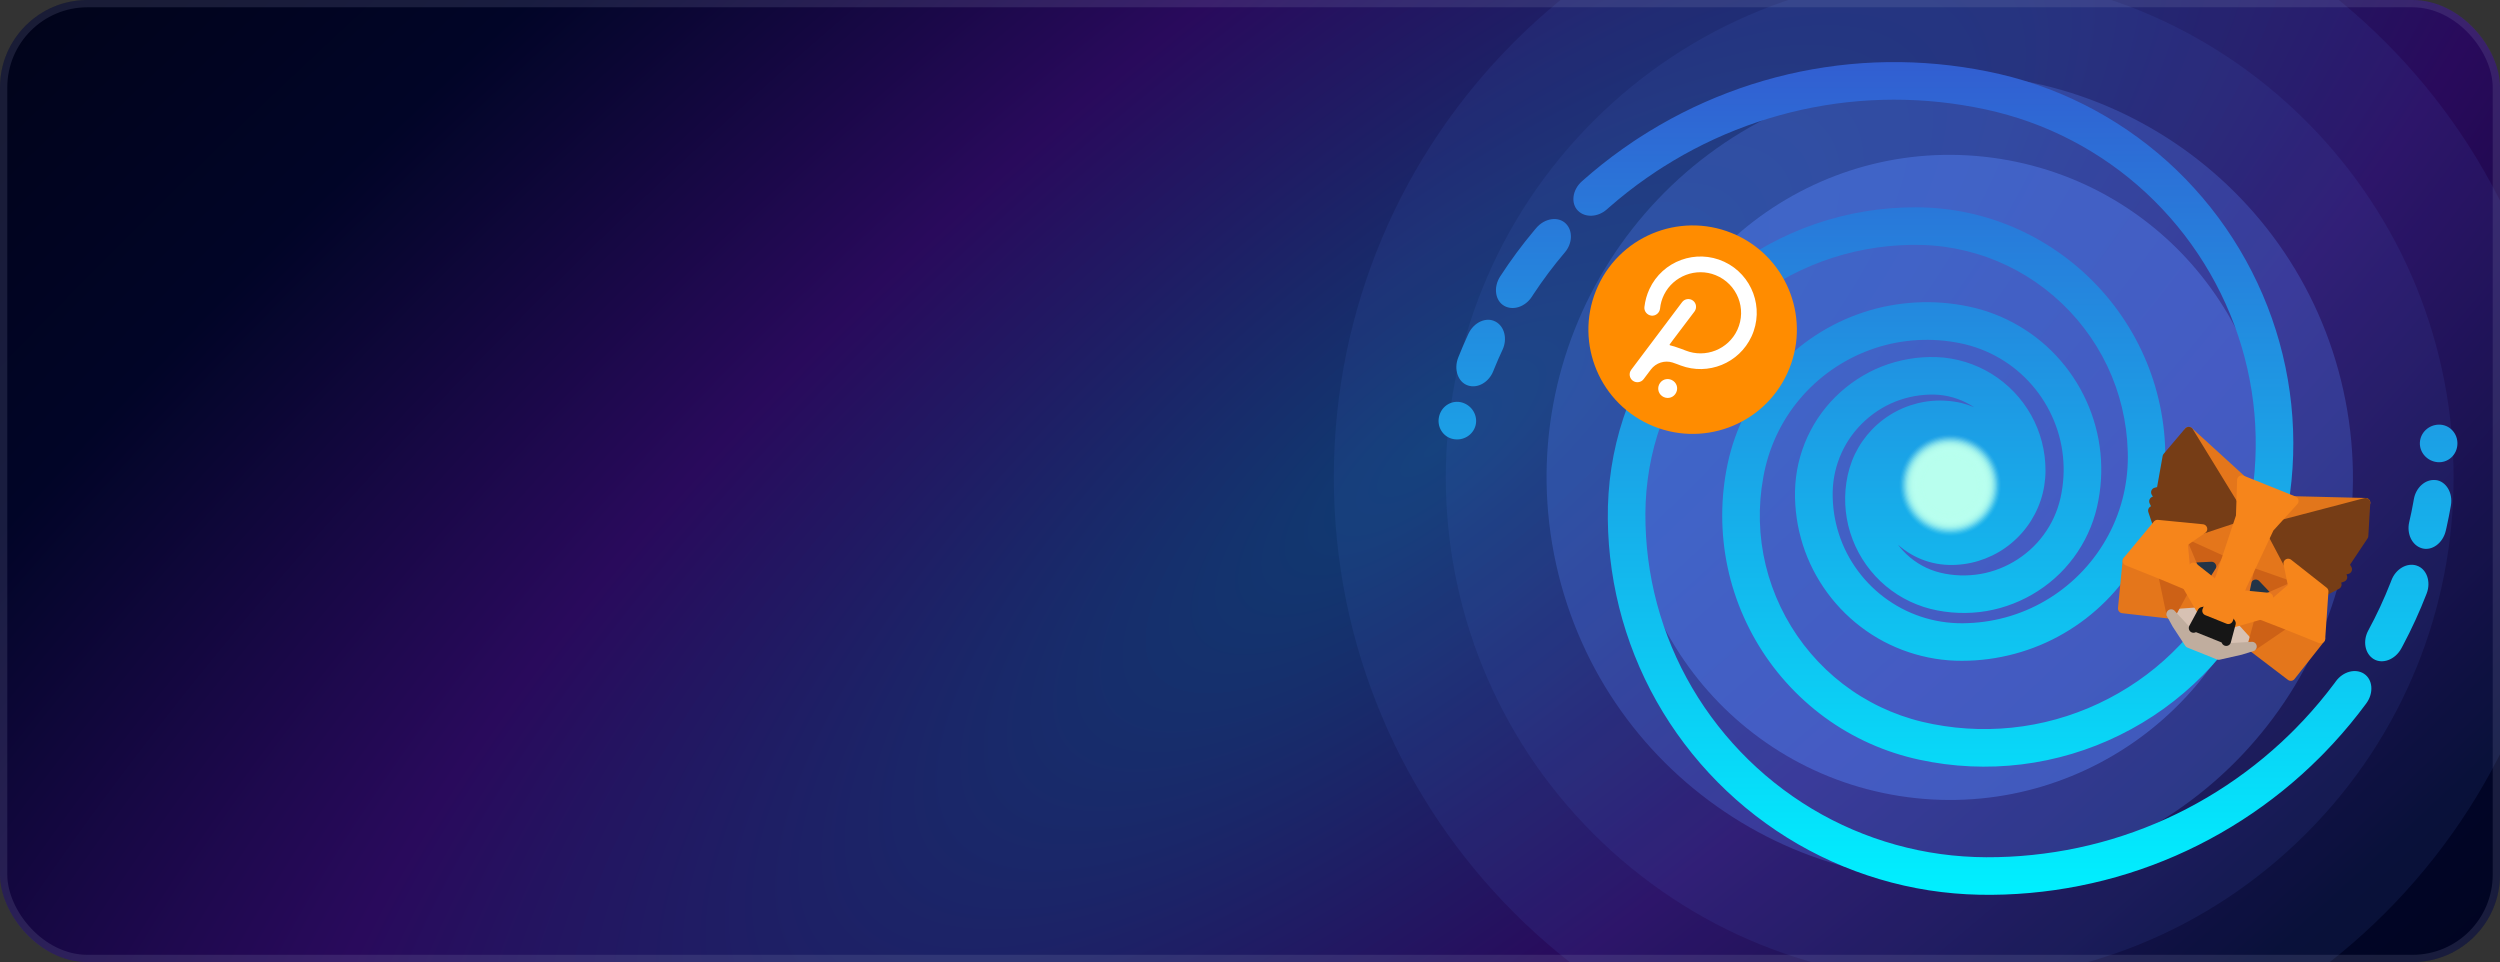 <svg width="343" height="132" viewBox="0 0 343 132" fill="none" xmlns="http://www.w3.org/2000/svg">
<rect x="0" y="0" width="343" height="132" fill="#333333" stroke="none"/>
<g clip-path="url(#clip0_15616_68726)">
<rect width="343" height="132" rx="12" fill="url(#paint0_diamond_15616_68726)"/>
<path opacity="0.1" d="M267.5 150C314.168 150 352 112.168 352 65.5C352 18.832 314.168 -19 267.5 -19C220.832 -19 183 18.832 183 65.5C183 112.168 220.832 150 267.5 150Z" fill="#517DED"/>
<path opacity="0.1" d="M316.384 114.386C343.383 87.387 343.383 43.613 316.384 16.614C289.385 -10.385 245.611 -10.385 218.612 16.614C191.613 43.613 191.613 87.387 218.612 114.386C245.611 141.385 289.385 141.385 316.384 114.386Z" fill="#517DED"/>
<path opacity="0.3" d="M279.438 119.499C309.263 112.908 328.099 83.388 321.509 53.562C314.918 23.737 285.398 4.902 255.573 11.492C225.747 18.082 206.912 47.603 213.502 77.428C220.092 107.253 249.613 126.089 279.438 119.499Z" fill="#517DED"/>
<path opacity="0.5" d="M311.203 72.422C315.026 48.285 298.558 25.618 274.421 21.795C250.284 17.973 227.617 34.441 223.794 58.578C219.971 82.715 236.439 105.382 260.577 109.205C284.714 113.028 307.38 96.559 311.203 72.422Z" fill="#517DED"/>
<path fill-rule="evenodd" clip-rule="evenodd" d="M320.503 93.445C321.466 92.145 323.161 91.669 324.353 92.442H324.347C325.539 93.216 325.711 95.072 324.651 96.51C323.241 98.423 321.723 100.262 320.108 102.01C319.707 102.445 319.294 102.875 318.882 103.304L318.303 103.889C311.801 110.402 303.89 115.501 295.262 118.715C290.954 120.33 286.462 121.465 281.908 122.118C279.634 122.444 277.336 122.65 275.039 122.731C272.753 122.811 270.416 122.777 268.102 122.57C258.838 121.774 249.81 118.411 242.276 112.963C234.726 107.538 228.67 100.068 224.946 91.543C223.085 87.287 221.796 82.772 221.131 78.172C220.793 75.869 220.615 73.549 220.593 71.229C220.564 68.891 220.724 66.525 221.08 64.205C221.79 59.553 223.291 55.022 225.502 50.868C227.708 46.715 230.618 42.934 234.061 39.732C237.504 36.523 241.486 33.9 245.794 32.004C250.102 30.102 254.731 28.939 259.422 28.572C260.591 28.48 261.766 28.434 262.946 28.44C264.137 28.446 265.335 28.515 266.52 28.641C268.898 28.893 271.247 29.403 273.515 30.147C278.058 31.637 282.269 34.106 285.809 37.308C289.35 40.511 292.22 44.458 294.151 48.829C296.093 53.194 297.095 57.978 297.084 62.75C297.089 67.614 295.789 72.483 293.343 76.694C290.908 80.91 287.362 84.462 283.145 86.903C278.941 89.355 274.065 90.661 269.207 90.661C264.235 90.695 259.245 89.028 255.298 85.998C251.333 82.99 248.389 78.659 247.083 73.841C246.75 72.644 246.527 71.412 246.395 70.175C246.269 68.931 246.229 67.7 246.321 66.411C246.504 63.861 247.22 61.341 248.412 59.072C250.772 54.523 255.057 51.035 260.013 49.671C261.25 49.327 262.516 49.11 263.794 49.024C265.048 48.938 266.4 48.972 267.701 49.201C270.313 49.642 272.805 50.771 274.862 52.438C276.918 54.099 278.545 56.288 279.531 58.751C280.023 59.983 280.356 61.278 280.522 62.59C280.602 63.243 280.642 63.907 280.642 64.566C280.642 65.254 280.585 65.941 280.476 66.623C280.046 69.35 278.7 71.922 276.724 73.835C274.759 75.766 272.152 77.038 269.414 77.399C268.726 77.49 268.056 77.53 267.34 77.507C266.618 77.484 265.896 77.393 265.191 77.227C263.776 76.9 262.436 76.281 261.267 75.428C260.964 75.21 260.677 74.975 260.402 74.729C260.62 75.021 260.849 75.302 261.101 75.571C262.31 76.871 263.845 77.851 265.535 78.384C266.366 78.647 267.294 78.819 268.222 78.9C269.144 78.98 270.078 78.963 271 78.854C274.69 78.43 278.173 76.402 280.373 73.4C281.478 71.91 282.269 70.192 282.687 68.376C283.111 66.508 283.243 64.549 283.042 62.635C282.664 58.803 280.963 55.108 278.31 52.301C275.658 49.471 272.118 47.592 268.251 46.961C264.338 46.274 260.259 46.641 256.535 48.016C252.811 49.379 249.449 51.739 246.899 54.781C244.339 57.823 242.626 61.513 241.927 65.466C241.188 69.459 241.297 73.6 242.253 77.542C243.204 81.483 244.997 85.23 247.466 88.45C249.936 91.675 253.081 94.379 256.644 96.309C258.42 97.278 260.305 98.057 262.253 98.635C264.189 99.214 266.24 99.586 268.291 99.815C272.398 100.262 276.575 100.01 280.596 99.071C284.618 98.131 288.479 96.516 291.974 94.31C298.986 89.916 304.434 83.122 307.155 75.313C307.842 73.36 308.352 71.372 308.725 69.304C309.097 67.241 309.338 65.156 309.435 63.065C309.636 58.883 309.269 54.678 308.341 50.593C306.502 42.424 302.417 34.765 296.665 28.675C290.931 22.568 283.529 18.059 275.463 15.774C273.452 15.195 271.39 14.765 269.293 14.428C267.202 14.089 265.094 13.866 262.98 13.757C258.752 13.534 254.501 13.769 250.325 14.456C246.149 15.144 242.047 16.284 238.111 17.848C236.141 18.627 234.216 19.515 232.342 20.5C231.409 20.993 230.486 21.508 229.575 22.052C229.123 22.322 228.67 22.602 228.223 22.883L227.29 23.485C226.831 23.783 226.379 24.092 225.932 24.407C224.133 25.662 222.414 27.014 220.764 28.457L220.467 28.721C219.258 29.798 217.499 29.913 216.496 28.91C215.494 27.907 215.706 26.057 217.041 24.871C218.817 23.29 220.679 21.806 222.621 20.431C223.102 20.087 223.594 19.75 224.087 19.417L224.775 18.965C232.486 13.941 241.279 10.583 250.388 9.226C254.943 8.538 259.571 8.355 264.16 8.659C266.452 8.813 268.743 9.088 271.006 9.484C273.263 9.879 275.538 10.394 277.76 11.076C286.657 13.774 294.798 18.93 301.042 25.816C307.304 32.685 311.686 41.25 313.565 50.359C314.511 54.907 314.837 59.588 314.534 64.228C314.385 66.548 314.075 68.857 313.623 71.131C313.17 73.423 312.529 75.703 311.698 77.903C310.042 82.308 307.63 86.427 304.611 90.036C301.592 93.645 297.966 96.745 293.933 99.162C289.9 101.586 285.46 103.333 280.854 104.295C276.248 105.264 271.476 105.441 266.813 104.834C265.644 104.679 264.487 104.484 263.335 104.232C262.172 103.98 261.015 103.671 259.881 103.299C257.612 102.56 255.418 101.574 253.35 100.377C249.214 97.982 245.605 94.694 242.803 90.827C240.008 86.96 238.014 82.503 237.029 77.828C236.037 73.148 236.043 68.261 237.04 63.598C238.043 58.843 240.323 54.346 243.582 50.731C246.836 47.11 251.041 44.366 255.67 42.848C260.293 41.319 265.329 41.049 270.084 42.052C274.953 43.049 279.491 45.712 282.727 49.493C285.987 53.257 287.975 58.104 288.256 63.088C288.33 64.331 288.296 65.58 288.17 66.817C288.032 68.055 287.82 69.269 287.465 70.513C286.76 72.97 285.54 75.29 283.907 77.261C280.659 81.225 275.738 83.752 270.611 84.061C269.333 84.141 268.044 84.09 266.778 83.912C265.529 83.74 264.217 83.425 262.992 82.933C260.522 81.965 258.317 80.343 256.65 78.287C254.977 76.236 253.837 73.755 253.384 71.143C253.155 69.837 253.098 68.502 253.207 67.184C253.264 66.525 253.361 65.872 253.499 65.225C253.648 64.555 253.843 63.89 254.089 63.248C255.08 60.665 256.925 58.431 259.256 56.964C261.577 55.486 264.389 54.776 267.145 54.993C267.838 55.045 268.497 55.142 269.196 55.314C269.757 55.452 270.313 55.646 270.851 55.875C269.448 54.942 267.827 54.352 266.148 54.185C265.289 54.099 264.338 54.128 263.415 54.237C262.493 54.352 261.582 54.558 260.706 54.856C257.183 56.036 254.192 58.74 252.662 62.131C251.889 63.821 251.477 65.666 251.442 67.528C251.414 69.441 251.694 71.389 252.284 73.217C253.447 76.889 255.876 80.148 259.05 82.348C262.224 84.565 266.079 85.677 269.992 85.493C273.962 85.356 277.875 84.159 281.238 82.039C284.606 79.931 287.408 76.929 289.27 73.423C291.149 69.917 292.06 65.952 291.928 61.942C291.819 57.88 290.856 53.853 289.109 50.193C287.362 46.532 284.835 43.238 281.753 40.597C278.671 37.95 275.039 35.956 271.149 34.805C269.207 34.226 267.202 33.848 265.18 33.688C263.169 33.522 261.084 33.579 259.027 33.779C254.914 34.192 250.881 35.303 247.14 37.051C243.399 38.798 239.95 41.181 236.988 44.063C231.042 49.814 227.112 57.594 226.064 65.792C225.789 67.849 225.703 69.894 225.766 71.996C225.823 74.093 226.018 76.178 226.356 78.246C227.026 82.383 228.258 86.421 230.005 90.225C233.494 97.839 239.074 104.484 245.96 109.257C252.834 114.046 261.009 116.927 269.373 117.495C271.453 117.649 273.561 117.644 275.687 117.54C277.801 117.437 279.909 117.214 282 116.887C286.182 116.234 290.295 115.123 294.236 113.588C298.184 112.052 301.959 110.087 305.488 107.744C307.247 106.575 308.954 105.309 310.581 103.957C311.394 103.281 312.191 102.582 312.97 101.866C313.359 101.505 313.743 101.139 314.121 100.772L314.912 99.987C315.301 99.598 315.679 99.203 316.052 98.801C317.547 97.203 318.956 95.519 320.268 93.766L320.503 93.445ZM334.172 65.867C332.763 65.706 331.457 66.892 331.182 68.485L331.113 68.874C330.947 69.802 330.758 70.73 330.54 71.647C330.179 73.222 330.918 74.821 332.282 75.222C333.639 75.623 335.163 74.546 335.564 72.804L335.662 72.38C335.885 71.378 336.085 70.369 336.263 69.361C336.572 67.602 335.587 66.021 334.178 65.861L334.172 65.867ZM331.56 77.593C330.208 77.164 328.701 78.075 328.117 79.581L327.973 79.954C327.091 82.194 326.077 84.382 324.926 86.502C324.158 87.922 324.445 89.664 325.653 90.415C326.856 91.159 328.609 90.529 329.463 88.959L329.669 88.576C330.901 86.267 331.989 83.878 332.935 81.437C333.576 79.77 332.917 78.029 331.565 77.599L331.56 77.593ZM334.424 63.409C335.845 63.535 337.1 62.435 337.157 60.94C337.22 59.45 336.057 58.247 334.636 58.259C333.21 58.27 332.064 59.376 332.007 60.728C331.949 62.08 333.003 63.277 334.424 63.409ZM201.464 45.804C202.22 44.183 203.933 43.45 205.176 44.12L205.188 44.126C206.437 44.796 206.832 46.515 206.15 47.981C205.749 48.835 205.371 49.7 205.016 50.577L204.867 50.943C204.26 52.444 202.742 53.332 201.395 52.885C200.049 52.438 199.413 50.685 200.078 49.03C200.456 48.079 200.863 47.133 201.286 46.2L201.464 45.804ZM210.779 31.276L210.498 31.608C208.814 33.613 207.256 35.722 205.829 37.922C204.856 39.417 205.142 41.261 206.374 41.96C207.611 42.659 209.272 42.081 210.155 40.729L210.372 40.396C211.696 38.386 213.145 36.455 214.703 34.622C215.752 33.39 215.826 31.625 214.801 30.646C213.781 29.666 211.931 29.918 210.773 31.282L210.779 31.276ZM197.454 57.09C197.821 55.641 199.276 54.821 200.639 55.239C201.997 55.658 202.782 57.05 202.449 58.362C202.111 59.674 200.765 60.522 199.367 60.235C197.975 59.954 197.082 58.534 197.454 57.09Z" fill="url(#paint1_linear_15616_68726)"/>
<path opacity="0.05" d="M267.74 73.511C271.58 73.413 274.614 70.221 274.516 66.381C274.418 62.541 271.226 59.507 267.386 59.605C263.546 59.703 260.512 62.895 260.61 66.735C260.708 70.575 263.9 73.609 267.74 73.511Z" fill="#B8FFEE"/>
<path opacity="0.1" d="M267.735 73.345C271.481 73.249 274.44 70.134 274.344 66.388C274.248 62.642 271.133 59.683 267.387 59.779C263.641 59.875 260.682 62.99 260.778 66.736C260.874 70.482 263.989 73.441 267.735 73.345Z" fill="#B8FFEE"/>
<path opacity="0.14" d="M267.652 73.176C271.305 73.126 274.226 70.124 274.176 66.471C274.127 62.818 271.125 59.897 267.472 59.947C263.819 59.996 260.898 62.998 260.947 66.651C260.997 70.305 263.999 73.226 267.652 73.176Z" fill="#B8FFEE"/>
<path opacity="0.19" d="M267.65 73.007C271.21 72.959 274.057 70.034 274.008 66.473C273.96 62.913 271.034 60.066 267.474 60.115C263.914 60.163 261.067 63.089 261.116 66.649C261.164 70.209 264.09 73.056 267.65 73.007Z" fill="#B8FFEE"/>
<path opacity="0.24" d="M267.718 72.834C271.184 72.748 273.924 69.869 273.838 66.403C273.752 62.938 270.873 60.198 267.407 60.284C263.942 60.37 261.202 63.249 261.288 66.714C261.374 70.18 264.253 72.919 267.718 72.834Z" fill="#B8FFEE"/>
<path opacity="0.29" d="M267.719 72.664C271.09 72.578 273.754 69.776 273.668 66.404C273.582 63.032 270.779 60.369 267.408 60.455C264.036 60.541 261.373 63.344 261.459 66.715C261.545 70.087 264.347 72.75 267.719 72.664Z" fill="#B8FFEE"/>
<path opacity="0.33" d="M267.643 72.497C270.921 72.453 273.543 69.759 273.498 66.48C273.453 63.202 270.76 60.58 267.481 60.625C264.203 60.67 261.581 63.364 261.626 66.642C261.67 69.92 264.364 72.542 267.643 72.497Z" fill="#B8FFEE"/>
<path opacity="0.38" d="M267.736 72.325C270.921 72.229 273.424 69.57 273.329 66.386C273.233 63.202 270.574 60.698 267.39 60.794C264.206 60.889 261.702 63.548 261.797 66.732C261.893 69.917 264.552 72.421 267.736 72.325Z" fill="#B8FFEE"/>
<path opacity="0.43" d="M267.731 72.155C270.822 72.062 273.252 69.481 273.159 66.391C273.066 63.301 270.485 60.87 267.395 60.963C264.305 61.056 261.875 63.637 261.967 66.727C262.06 69.817 264.641 72.248 267.731 72.155Z" fill="#B8FFEE"/>
<path opacity="0.48" d="M272.002 69.687C273.728 67.235 273.138 63.849 270.687 62.124C268.235 60.398 264.849 60.988 263.124 63.44C261.398 65.891 261.988 69.277 264.439 71.002C266.891 72.728 270.277 72.138 272.002 69.687Z" fill="#B8FFEE"/>
<path opacity="0.52" d="M267.633 71.819C270.537 71.779 272.859 69.393 272.82 66.49C272.78 63.586 270.394 61.264 267.49 61.303C264.587 61.343 262.265 63.729 262.304 66.633C262.344 69.536 264.73 71.858 267.633 71.819Z" fill="#B8FFEE"/>
<path opacity="0.57" d="M267.71 71.65C270.52 71.567 272.731 69.223 272.649 66.413C272.566 63.603 270.222 61.392 267.412 61.474C264.602 61.557 262.391 63.901 262.474 66.711C262.556 69.521 264.901 71.732 267.71 71.65Z" fill="#B8FFEE"/>
<path opacity="0.62" d="M267.709 71.477C270.425 71.395 272.56 69.127 272.479 66.412C272.397 63.696 270.13 61.56 267.414 61.642C264.698 61.723 262.562 63.991 262.644 66.707C262.725 69.423 264.993 71.558 267.709 71.477Z" fill="#B8FFEE"/>
<path opacity="0.67" d="M272.262 67.245C272.639 64.649 270.841 62.238 268.246 61.86C265.65 61.483 263.239 63.281 262.861 65.876C262.484 68.472 264.282 70.883 266.878 71.261C269.473 71.638 271.884 69.84 272.262 67.245Z" fill="#B8FFEE"/>
<path opacity="0.71" d="M267.699 71.139C270.227 71.063 272.215 68.952 272.139 66.424C272.063 63.896 269.952 61.908 267.424 61.984C264.896 62.06 262.908 64.171 262.984 66.699C263.06 69.227 265.171 71.215 267.699 71.139Z" fill="#B8FFEE"/>
<path opacity="0.76" d="M267.694 70.97C270.129 70.897 272.044 68.864 271.971 66.428C271.898 63.993 269.864 62.078 267.429 62.151C264.994 62.225 263.079 64.258 263.152 66.693C263.225 69.128 265.259 71.043 267.694 70.97Z" fill="#B8FFEE"/>
<path opacity="0.81" d="M267.562 70.801C269.904 70.801 271.803 68.903 271.803 66.56C271.803 64.218 269.904 62.319 267.562 62.319C265.22 62.319 263.321 64.218 263.321 66.56C263.321 68.903 265.22 70.801 267.562 70.801Z" fill="#B8FFEE"/>
<path opacity="0.86" d="M271.59 67.146C271.913 64.921 270.372 62.855 268.147 62.531C265.922 62.208 263.856 63.75 263.532 65.975C263.209 68.2 264.751 70.266 266.976 70.589C269.201 70.912 271.267 69.371 271.59 67.146Z" fill="#B8FFEE"/>
<path opacity="0.9" d="M267.562 70.461C269.716 70.461 271.463 68.715 271.463 66.56C271.463 64.406 269.716 62.659 267.562 62.659C265.407 62.659 263.661 64.406 263.661 66.56C263.661 68.715 265.407 70.461 267.562 70.461Z" fill="#B8FFEE"/>
<path opacity="0.95" d="M267.674 70.292C269.734 70.23 271.354 68.51 271.293 66.449C271.231 64.388 269.51 62.768 267.449 62.83C265.389 62.892 263.769 64.612 263.83 66.673C263.892 68.734 265.613 70.354 267.674 70.292Z" fill="#B8FFEE"/>
<path d="M267.562 70.123C269.53 70.123 271.125 68.528 271.125 66.56C271.125 64.593 269.53 62.998 267.562 62.998C265.594 62.998 263.999 64.593 263.999 66.56C263.999 68.528 265.594 70.123 267.562 70.123Z" fill="#B8FFEE"/>
<path d="M226.217 58.204C233.383 61.525 241.883 58.408 245.204 51.243C248.525 44.078 245.408 35.577 238.243 32.256C231.078 28.936 222.577 32.052 219.256 39.218C215.936 46.383 219.052 54.883 226.217 58.204Z" fill="#FF8C00"/>
<path d="M236.551 35.908C232.696 34.121 228.093 35.793 226.298 39.667C225.937 40.445 225.715 41.265 225.612 42.118C225.547 42.696 225.974 43.232 226.571 43.305C227.148 43.37 227.684 42.943 227.758 42.347C227.82 41.678 228.011 41.023 228.313 40.42C229.598 37.841 232.708 36.671 235.381 37.752C238.36 38.952 239.695 42.386 238.364 45.258C237.118 47.946 233.983 49.172 231.264 48.092C231.264 48.092 230.256 47.693 229.74 47.543C229.482 47.469 229.279 47.42 229.141 47.378C229.077 47.371 229.047 47.29 229.091 47.243L229.636 46.505L232.485 42.737C232.837 42.269 232.744 41.596 232.277 41.244C231.809 40.892 231.136 40.985 230.784 41.453C230.784 41.453 223.872 50.633 223.802 50.736C223.451 51.203 223.544 51.877 224.011 52.228C224.479 52.58 225.152 52.487 225.504 52.02C225.574 51.917 226.498 50.701 226.498 50.701C227.201 49.767 228.406 49.402 229.467 49.736C229.706 49.802 230.603 50.15 230.603 50.15C234.346 51.547 238.601 49.849 240.31 46.16C242.105 42.287 240.406 37.694 236.551 35.908ZM229.578 52.264C229.008 51.843 228.198 51.94 227.767 52.528C227.346 53.098 227.443 53.909 228.031 54.339C228.601 54.761 229.412 54.664 229.842 54.075C230.273 53.487 230.167 52.695 229.578 52.264Z" fill="white"/>
<g clip-path="url(#clip1_15616_68726)">
<path d="M324.552 68.972L310.906 72.551L314.701 68.728L324.552 68.972Z" fill="#E2761B" stroke="#E2761B" stroke-width="1.3" stroke-linecap="round" stroke-linejoin="round"/>
<path d="M300.294 59.217L307.549 71.287L307.583 65.865L300.294 59.217Z" fill="#E4761B" stroke="#E4761B" stroke-width="1.3" stroke-linecap="round" stroke-linejoin="round"/>
<path d="M313.497 85.542L308.974 88.705L314.299 92.76L318.369 87.612L313.497 85.542Z" fill="#E4761B" stroke="#E4761B" stroke-width="1.3" stroke-linecap="round" stroke-linejoin="round"/>
<path d="M291.872 76.957L291.234 83.485L297.885 84.245L296.81 78.832L291.872 76.957Z" fill="#E4761B" stroke="#E4761B" stroke-width="1.3" stroke-linecap="round" stroke-linejoin="round"/>
<path d="M302.184 72.577L299.5 74.43L305.34 77.085L307.698 70.611L302.184 72.577Z" fill="#E4761B" stroke="#E4761B" stroke-width="1.3" stroke-linecap="round" stroke-linejoin="round"/>
<path d="M313.938 77.304L311.298 71.972L308.561 78.38L314.603 80.503L313.938 77.304Z" fill="#E4761B" stroke="#E4761B" stroke-width="1.3" stroke-linecap="round" stroke-linejoin="round"/>
<path d="M297.885 84.245L302.155 83.938L300.04 80.29L297.885 84.245Z" fill="#E4761B" stroke="#E4761B" stroke-width="1.3" stroke-linecap="round" stroke-linejoin="round"/>
<path d="M306.094 85.522L308.974 88.705L310.146 84.355L306.094 85.522Z" fill="#E4761B" stroke="#E4761B" stroke-width="1.3" stroke-linecap="round" stroke-linejoin="round"/>
<path d="M308.973 88.704L306.094 85.522L305.44 87.971L305.014 88.94L308.973 88.704Z" fill="#D7C1B3" stroke="#D7C1B3" stroke-width="1.3" stroke-linecap="round" stroke-linejoin="round"/>
<path d="M297.885 84.245L300.579 87.157L300.952 86.166L302.155 83.938L297.885 84.245Z" fill="#D7C1B3" stroke="#D7C1B3" stroke-width="1.3" stroke-linecap="round" stroke-linejoin="round"/>
<path d="M297.885 84.246L300.116 80.162L296.772 78.927L297.885 84.246Z" fill="#CD6116" stroke="#CD6116" stroke-width="1.3" stroke-linecap="round" stroke-linejoin="round"/>
<path d="M310.191 84.213L308.973 88.705L313.458 85.638L310.191 84.213Z" fill="#CD6116" stroke="#CD6116" stroke-width="1.3" stroke-linecap="round" stroke-linejoin="round"/>
<path d="M314.603 80.503L308.561 78.38L307.883 81.653L309.499 80.168L311.224 81.979L314.603 80.503Z" fill="#CD6116" stroke="#CD6116" stroke-width="1.3" stroke-linecap="round" stroke-linejoin="round"/>
<path d="M300.928 77.838L303.426 77.726L303.553 79.912L305.34 77.085L299.501 74.43L300.928 77.838Z" fill="#CD6116" stroke="#CD6116" stroke-width="1.3" stroke-linecap="round" stroke-linejoin="round"/>
<path d="M303.553 79.912L300.928 77.838L303.416 77.722L303.553 79.912Z" fill="#233447" stroke="#233447" stroke-width="1.3" stroke-linecap="round" stroke-linejoin="round"/>
<path d="M307.873 81.649L309.488 80.164L311.214 81.974L307.873 81.649Z" fill="#233447" stroke="#233447" stroke-width="1.3" stroke-linecap="round" stroke-linejoin="round"/>
<path d="M299.5 74.43L300.039 80.29L300.927 77.838L299.5 74.43Z" fill="#E4751F" stroke="#E4751F" stroke-width="1.3" stroke-linecap="round" stroke-linejoin="round"/>
<path d="M311.224 81.979L310.146 84.355L314.602 80.503L311.224 81.979Z" fill="#E4751F" stroke="#E4751F" stroke-width="1.3" stroke-linecap="round" stroke-linejoin="round"/>
<path d="M305.34 77.085L303.552 79.912L302.801 83.793L304.867 79.115L305.34 77.085Z" fill="#E4751F" stroke="#E4751F" stroke-width="1.3" stroke-linecap="round" stroke-linejoin="round"/>
<path d="M308.561 78.38L307.511 80.166L305.727 84.97L307.882 81.653L308.561 78.38Z" fill="#E4751F" stroke="#E4751F" stroke-width="1.3" stroke-linecap="round" stroke-linejoin="round"/>
<path d="M307.883 81.653L305.727 84.97L306.094 85.522L310.146 84.355L311.224 81.979L307.883 81.653Z" fill="#F6851B" stroke="#F6851B" stroke-width="1.3" stroke-linecap="round" stroke-linejoin="round"/>
<path d="M300.928 77.838L300.04 80.29L302.155 83.939L302.802 83.794L303.553 79.912L300.928 77.838Z" fill="#F6851B" stroke="#F6851B" stroke-width="1.3" stroke-linecap="round" stroke-linejoin="round"/>
<path d="M305.014 88.941L305.441 87.971L305.27 87.633L301.289 86.031L300.953 86.166L300.579 87.157L297.885 84.246L298.664 85.663L300.361 88.247L304.406 89.874L307.43 89.188L308.974 88.705L305.014 88.941Z" fill="#C0AD9E" stroke="#C0AD9E" stroke-width="1.3" stroke-linecap="round" stroke-linejoin="round"/>
<path d="M306.094 85.522L305.727 84.97L302.802 83.794L302.155 83.938L300.952 86.166L301.288 86.031L305.27 87.632L305.441 87.971L306.094 85.522Z" fill="#161616" stroke="#161616" stroke-width="1.3" stroke-linecap="round" stroke-linejoin="round"/>
<path d="M321.653 77.462L324.284 73.514L324.552 68.972L311.36 72.427L313.939 77.304L318.812 81.141L320.61 80.208L320.235 79.615L321.39 79.184L320.939 78.414L322.043 78.109L321.653 77.462Z" fill="#763D16" stroke="#763D16" stroke-width="1.3" stroke-linecap="round" stroke-linejoin="round"/>
<path d="M297.353 62.684L296.518 67.354L295.778 67.547L296.364 68.531L295.516 68.779L296.051 69.89L295.37 70.058L296.011 71.972L302.184 72.577L307.421 70.843L300.294 59.217L297.353 62.684Z" fill="#763D16" stroke="#763D16" stroke-width="1.3" stroke-linecap="round" stroke-linejoin="round"/>
<path d="M318.812 81.141L313.938 77.304L314.603 80.503L310.146 84.355L313.458 85.637L318.369 87.612L318.812 81.141Z" fill="#F6851B" stroke="#F6851B" stroke-width="1.3" stroke-linecap="round" stroke-linejoin="round"/>
<path d="M302.185 72.577L296.011 71.972L291.872 76.957L296.772 78.927L300.04 80.29L299.501 74.43L302.185 72.577Z" fill="#F6851B" stroke="#F6851B" stroke-width="1.3" stroke-linecap="round" stroke-linejoin="round"/>
<path d="M308.561 78.38L311.36 72.427L314.711 68.732L307.582 65.865L307.421 70.843L305.34 77.085L304.694 79.058L302.802 83.794L305.727 84.97L307.651 80.247L308.561 78.38Z" fill="#F6851B" stroke="#F6851B" stroke-width="1.3" stroke-linecap="round" stroke-linejoin="round"/>
</g>
</g>
<rect x="0.5" y="0.5" width="342" height="131" rx="11.5" stroke="#999EC7" stroke-opacity="0.16"/>
<defs>
<radialGradient id="paint0_diamond_15616_68726" cx="0" cy="0" r="1" gradientUnits="userSpaceOnUse" gradientTransform="translate(197 60.879) rotate(50.046) scale(270.174 787.419)">
<stop stop-color="#0F3C72"/>
<stop offset="0.25" stop-color="#290A5C"/>
<stop offset="0.474" stop-color="#010527"/>
<stop offset="1"/>
</radialGradient>
<linearGradient id="paint1_linear_15616_68726" x1="267.264" y1="8.517" x2="267.264" y2="122.771" gradientUnits="userSpaceOnUse">
<stop stop-color="#325ED1"/>
<stop offset="1" stop-color="#00F0FF"/>
</linearGradient>
<clipPath id="clip0_15616_68726">
<rect width="343" height="132" rx="12" fill="white"/>
</clipPath>
<clipPath id="clip1_15616_68726">
<rect width="36.266" height="36.266" fill="white" transform="translate(297.112 53.582) rotate(21.907)"/>
</clipPath>
</defs>
</svg>
